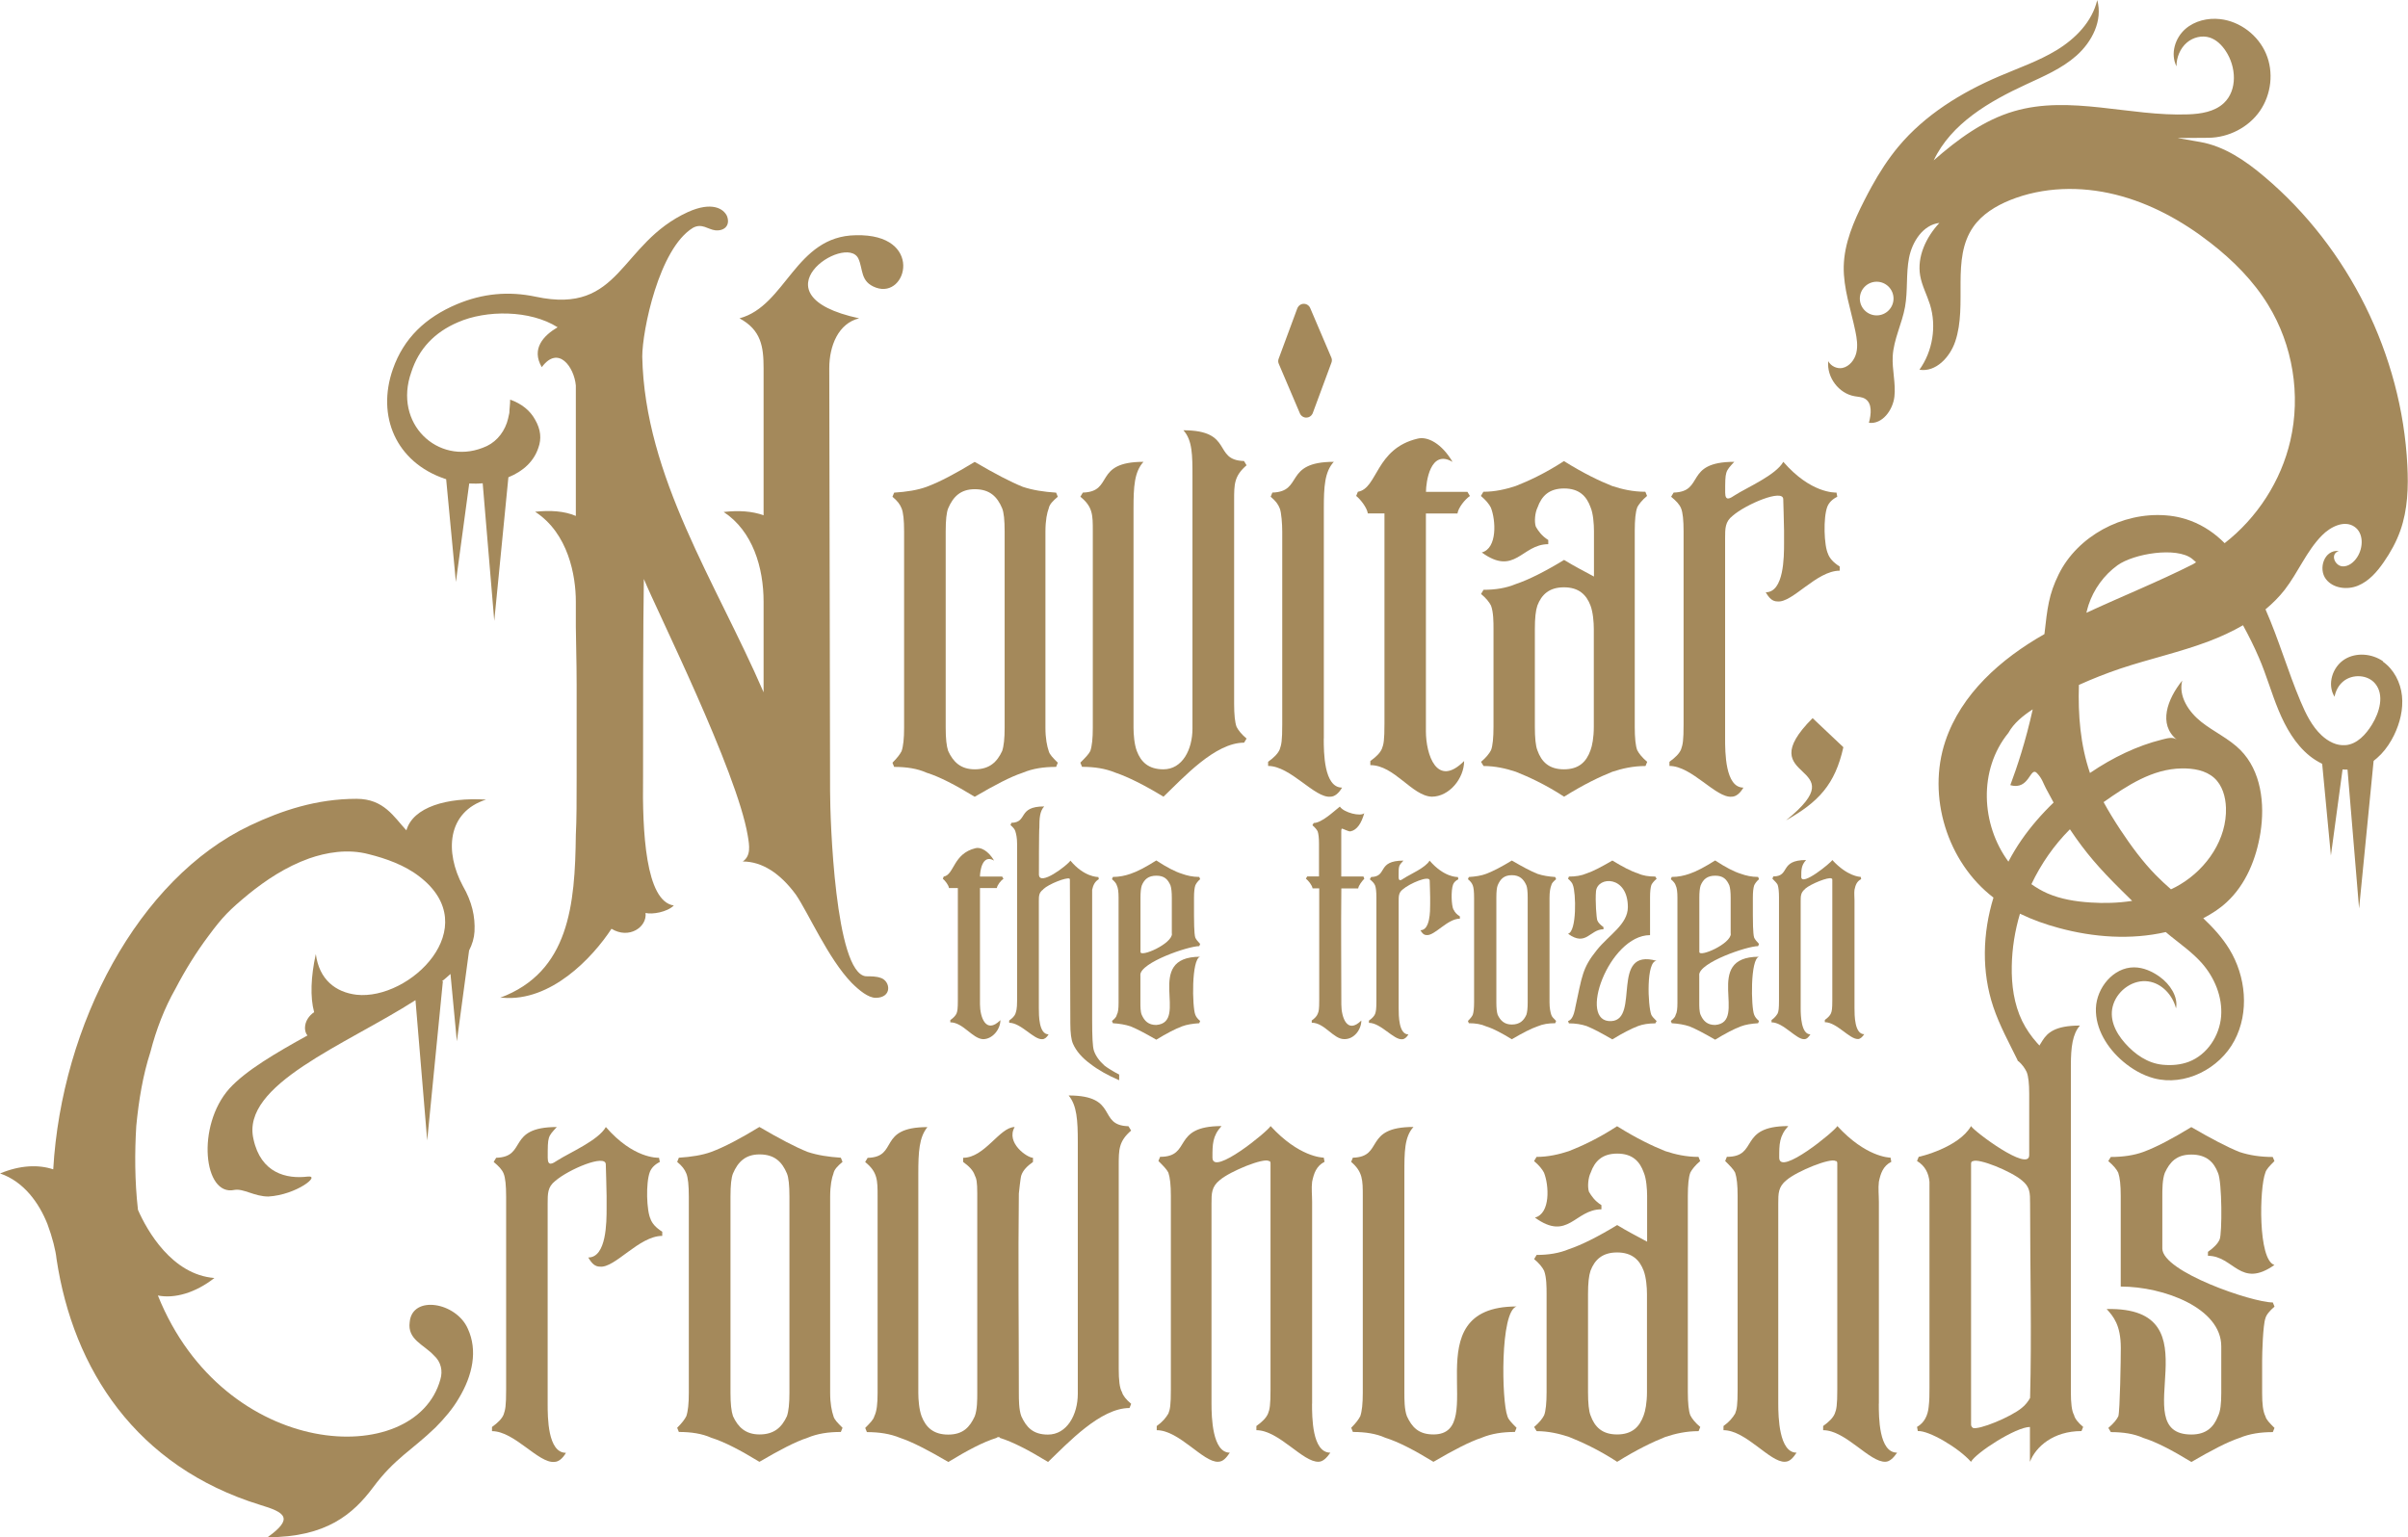 <?xml version="1.0" encoding="UTF-8"?>
<svg id="Ebene_2" data-name="Ebene 2" xmlns="http://www.w3.org/2000/svg" version="1.1" viewBox="0 0 328.85 210">
  <defs>
    <style>
      .cls-1 {
        fill: #a4895b;
        stroke-width: 0px;
      }
    </style>
  </defs>
  <path class="cls-1" d="M133.22,115.85c.72-.18,1.76.37,2.54,1.7-1.64-.97-1.93,1.52-1.93,2.18h3.03l.18.3c-.37.25-.84.85-.91,1.27h-2.3v15.86c0,1.7.78,4.18,2.79,2.18,0,1.27-1.09,2.6-2.36,2.6-1.46-.06-2.73-2.3-4.48-2.3v-.31c.43-.3.72-.61.85-.9.12-.31.18-.61.18-1.82v-15.31h-1.21c-.06-.43-.55-1.03-.84-1.27l.12-.3c1.45-.24,1.27-3.14,4.35-3.88"/>
  <path class="cls-1" d="M142.48,121.48c-.61.43-.61.91-.61,1.64v14.59c0,.97,0,3.57,1.33,3.57-.24.43-.55.66-.84.66-1.15.12-2.91-2.24-4.54-2.24v-.31c.43-.3.72-.61.84-.9.12-.37.24-.61.24-1.82v-21.43c0-.78-.12-1.33-.24-1.7-.06-.24-.3-.55-.66-.84l.12-.31c2.3-.06.78-2.24,4.48-2.24-.61.66-.66,1.64-.66,2.91-.06.18-.06,6.23-.06,6.36,0,1.76,3.94-1.27,4.3-1.87,1.87,2.24,3.69,2.24,3.82,2.24l.06.3c-.55.31-.78.84-.91,1.45v17.79c0,2.24.06,3.63.24,4.18.25.72.72,1.39,1.46,2.05.49.37,1.15.78,1.99,1.21v.78c-1.52-.66-2.85-1.39-3.94-2.24-1.15-.84-1.93-1.76-2.36-2.73-.25-.55-.37-1.52-.37-2.79l-.06-19.55c0-.12,0-.18-.06-.24-.43-.18-2.79.72-3.57,1.45"/>
  <path class="cls-1" d="M160.03,127.54v-4.9c0-.78-.06-1.33-.18-1.7-.37-.84-.84-1.33-1.93-1.33s-1.64.49-1.99,1.33c-.12.37-.18.9-.18,1.7v7.38c0,.78,4.3-1.09,4.3-2.48M155.74,133.16v3.81c0,.49,0,1.21.18,1.64.37.84.91,1.39,1.99,1.39,4.6-.37-1.87-9.32,5.99-9.32-1.21.3-1.09,6.9-.66,7.93.12.3.31.55.66.84l-.12.31c-.91.06-1.7.18-2.36.43-.97.37-2.12.97-3.51,1.82-1.46-.84-2.6-1.45-3.51-1.82-.72-.24-1.52-.37-2.42-.43l-.12-.31c.37-.3.61-.55.66-.84.18-.31.24-.85.24-1.64v-14.34c0-.78-.06-1.33-.24-1.7-.06-.25-.31-.55-.66-.84l.12-.31c.9,0,1.7-.18,2.42-.43.9-.3,2.05-.9,3.51-1.82,1.39.91,2.54,1.52,3.51,1.82.66.24,1.45.43,2.36.43l.12.31c-.37.31-.55.61-.66.84-.12.37-.18.9-.18,1.7v2.36c0,.49,0,2.6.18,3.09.12.24.31.49.66.85l-.12.3c-1.52,0-8.05,2.24-8.05,3.94"/>
  <path class="cls-1" d="M180.13,119.73v-4.47c0-.78-.06-1.33-.18-1.7-.12-.24-.37-.55-.72-.84l.18-.31c1.09,0,2.73-1.58,3.57-2.24.55.84,2.85,1.39,3.33.9-.37,1.33-.97,2.3-1.87,2.48-.3.06-.97-.37-1.21-.37-.06.12-.06.24-.06.43v6.11h3.03l.12.3c-.3.31-.78.91-.84,1.33h-2.3c-.06,6.05,0,9.74,0,15.86,0,1.7.78,4.12,2.73,2.18,0,1.27-1.03,2.6-2.36,2.54-1.46,0-2.66-2.24-4.41-2.24v-.31c.43-.3.72-.61.84-.97.12-.31.18-.55.18-1.76v-15.31h-.91c-.06-.43-.55-1.03-.91-1.33l.18-.3h1.64v.02Z"/>
  <path class="cls-1" d="M198.53,124.26c.12.31.37.61.84.91v.31c-1.7,0-3.45,2.36-4.54,2.24-.37,0-.61-.24-.85-.66,1.33,0,1.33-2.6,1.33-3.57v-.91c0-.55-.06-2.12-.06-2.3,0-.78-2.73.37-3.69,1.21-.55.43-.55.91-.55,1.64v14.59c0,.97,0,3.57,1.33,3.57-.25.43-.55.66-.85.66-1.15.12-2.91-2.24-4.54-2.24v-.31c.43-.3.72-.61.84-.9.12-.37.18-.61.18-1.82v-14.04c0-.84-.06-1.39-.18-1.7-.12-.3-.37-.55-.72-.84l.18-.31c2.3-.06.72-2.24,4.41-2.24-.66.72-.66.66-.66,2.24,0,.66.36.43.72.18.84-.55,2.97-1.45,3.51-2.42,1.99,2.3,3.75,2.24,3.87,2.24l.06.31c-.37.18-.61.43-.72.72-.3.78-.24,2.85.06,3.45"/>
  <path class="cls-1" d="M208.63,122.63c0-.84-.06-1.39-.18-1.7-.37-.84-.91-1.39-1.99-1.39s-1.58.55-1.93,1.39c-.12.31-.18.84-.18,1.7v14.28c0,.78.06,1.33.18,1.7.37.78.91,1.33,1.93,1.33,1.09,0,1.64-.55,1.99-1.33.12-.37.18-.9.18-1.7v-14.28ZM201.31,122.63c0-.84-.06-1.39-.18-1.7-.12-.3-.3-.55-.66-.84l.12-.3c.91-.06,1.7-.18,2.36-.43.97-.37,2.12-.97,3.51-1.82,1.45.84,2.6,1.46,3.51,1.82.72.24,1.52.37,2.42.43l.12.3c-.37.31-.61.55-.66.84-.12.31-.24.84-.24,1.7v14.28c0,.78.12,1.33.24,1.7.06.24.31.49.66.84l-.12.31c-.91,0-1.7.12-2.42.43-.91.31-2.05.91-3.51,1.76-1.39-.85-2.54-1.46-3.51-1.76-.66-.3-1.46-.43-2.36-.43l-.12-.31c.37-.37.55-.61.66-.84.12-.37.18-.9.18-1.7v-14.28Z"/>
  <path class="cls-1" d="M215.1,137.76c.97-4.47.97-5.51,2.97-7.99,1.64-2.06,4.24-3.51,4.24-5.87,0-4.35-4.12-4.24-4.35-2.18-.12,1.33.06,3.69.18,4,.12.31.43.61.84.91v.3c-1.87,0-2.36,2.42-4.84.61,1.21-.3,1.09-5.62.66-6.66-.06-.24-.3-.55-.66-.85l.12-.3c.91,0,1.7-.12,2.42-.43.91-.3,2.05-.91,3.51-1.76,1.39.84,2.54,1.46,3.51,1.76.66.31,1.46.43,2.36.43l.18.3c-.36.31-.61.61-.72.85-.12.37-.18.9-.18,1.7v5.15c-5.62,0-9.99,12.04-5.27,11.74,3.94-.24-.24-10.05,6.17-8.23-1.45,0-1.21,6.17-.72,7.39.12.24.37.49.72.84l-.18.31c-.91,0-1.7.12-2.36.37-.97.37-2.12.97-3.51,1.82-1.45-.84-2.6-1.45-3.51-1.82-.72-.24-1.52-.37-2.42-.37l-.12-.31c.55-.18.78-.84.97-1.7"/>
  <path class="cls-1" d="M236.35,127.54v-4.9c0-.78-.06-1.33-.18-1.7-.37-.84-.84-1.33-1.93-1.33s-1.64.49-1.99,1.33c-.12.37-.18.9-.18,1.7v7.38c0,.78,4.3-1.09,4.3-2.48M232.06,133.16v3.81c0,.49,0,1.21.18,1.64.37.84.91,1.39,1.99,1.39,4.6-.37-1.87-9.32,5.99-9.32-1.21.3-1.09,6.9-.66,7.93.12.3.31.55.66.84l-.12.31c-.91.06-1.7.18-2.36.43-.97.37-2.12.97-3.51,1.82-1.45-.84-2.6-1.45-3.51-1.82-.72-.24-1.52-.37-2.42-.43l-.12-.31c.36-.3.61-.55.66-.84.18-.31.24-.85.24-1.64v-14.34c0-.78-.06-1.33-.24-1.7-.06-.25-.31-.55-.66-.84l.12-.31c.91,0,1.7-.18,2.42-.43.9-.3,2.05-.9,3.51-1.82,1.39.91,2.54,1.52,3.51,1.82.66.24,1.45.43,2.36.43l.12.31c-.36.31-.55.61-.66.84-.12.37-.18.9-.18,1.7v2.36c0,.49,0,2.6.18,3.09.12.24.31.49.66.85l-.12.3c-1.52,0-8.05,2.24-8.05,3.94"/>
  <path class="cls-1" d="M246.52,121.42c-.61.49-.61.97-.61,1.7v14.59c0,.97.06,3.57,1.33,3.57-.24.37-.49.66-.84.66-1.09.06-2.85-2.3-4.47-2.3v-.31c.43-.31.66-.61.84-.91.12-.3.18-.61.18-1.76v-14.1c0-.78-.06-1.33-.18-1.7-.12-.24-.37-.49-.72-.84l.12-.31c2.36,0,.78-2.24,4.48-2.24-.66.72-.66,1.33-.66,2.3,0,1.39,4.06-1.93,4.24-2.3,2.06,2.24,3.75,2.3,3.88,2.3l.06.31c-.61.31-.78.84-.91,1.45-.06.49,0,.97,0,1.45v14.71c0,.97,0,3.57,1.33,3.57-.24.37-.55.66-.84.66-1.15.06-2.91-2.3-4.54-2.3v-.31c.43-.31.72-.61.84-.91.12-.3.18-.61.18-1.76v-16.47c0-.06,0-.18-.12-.18-.37-.24-2.79.72-3.57,1.39"/>
  <path class="cls-1" d="M66.39,109.22c-5.34-.34-9.99,1.02-10.89,4.2-1.7-1.82-3.06-4.31-6.81-4.31-5.45,0-10.21,1.59-14.52,3.63-15.32,7.26-25.76,27.24-26.9,46.98-2.05-.68-4.54-.57-7.26.56,3.29,1.13,5.34,4.08,6.47,6.92.68,1.82,1.13,3.63,1.24,4.76,2.27,15.09,10.89,28.37,27.8,33.59,3.41,1.02,4.65,1.82,1.02,4.42,8.05,0,11.69-3.18,14.41-6.81,2.95-3.97,5.34-5.1,8.51-8.17,1.24-1.24,2.39-2.61,3.18-3.97,1.93-3.18,2.61-6.58,1.25-9.53-1.59-3.63-7.6-4.65-7.94-.91-.34,2.39,1.93,3.07,3.29,4.54,1.02.91,1.24,2.16.9,3.29-3.4,12.37-29.5,11.12-38.58-11.46,2.27.45,5.1-.34,7.72-2.39-5.79-.45-9.2-6.47-10.44-9.31-.45-3.97-.45-7.83-.23-11.46.34-3.52.9-6.92,1.93-10.1.79-3.07,1.93-6.02,3.41-8.62,1.36-2.61,2.84-4.99,4.54-7.26,1.93-2.61,2.84-3.52,5.45-5.68,2.39-1.93,5.1-3.74,8.28-4.88,2.27-.79,5.22-1.36,8.17-.57,2.27.57,4.88,1.47,6.92,3.07,8.97,6.92-1.36,16.91-8.62,16.12-2.84-.34-5.1-2.05-5.56-5.56-.68,3.07-.79,5.9-.23,7.94-.68.45-1.25,1.24-1.25,2.16,0,.34.11.79.34,1.02-4.31,2.39-8.39,4.76-10.67,7.26-4.54,5.1-3.52,14.75.68,13.84,1.25-.23,2.73.9,4.65.9,3.86-.23,7.26-2.95,5.34-2.72-2.84.34-6.36-.45-7.37-5.1-1.77-7.49,12.59-12.89,22.12-19l1.6,19.16,2.14-21.73h-.13c.41-.33.8-.67,1.17-1.01l.87,9.2,1.67-12.4c.43-.84.69-1.7.74-2.58.11-2.05-.34-4.08-1.59-6.24-2.5-4.65-2.16-10.1,3.18-11.8"/>
  <path class="cls-1" d="M88.86,166.54c-.57-1.13-.68-4.99-.11-6.47.23-.57.68-1.02,1.36-1.36l-.11-.57c-.23,0-3.52.11-7.26-4.2-1.02,1.82-4.99,3.52-6.58,4.54-.68.45-1.36.9-1.36-.34,0-2.95,0-2.84,1.24-4.2-6.92,0-3.97,4.08-8.28,4.2l-.34.57c.68.57,1.13,1.02,1.36,1.59.23.57.34,1.59.34,3.18v26.33c0,2.27-.11,2.73-.34,3.4-.23.57-.79,1.13-1.59,1.7v.57c3.07,0,6.36,4.42,8.51,4.2.57,0,1.13-.45,1.59-1.24-2.5,0-2.5-4.88-2.5-6.7v-27.35c0-1.36,0-2.27,1.02-3.07,1.82-1.59,6.92-3.75,6.92-2.27,0,.34.11,3.29.11,4.31v1.7c0,1.82,0,6.7-2.5,6.7.45.79.9,1.25,1.59,1.25,2.05.23,5.34-4.2,8.51-4.2v-.57c-.91-.57-1.36-1.13-1.59-1.7"/>
  <path class="cls-1" d="M107.81,190.25c0,1.47-.11,2.5-.34,3.18-.68,1.47-1.7,2.5-3.74,2.5-1.93,0-2.95-1.02-3.63-2.5-.23-.68-.34-1.7-.34-3.18v-26.78c0-1.59.11-2.61.34-3.18.68-1.59,1.7-2.61,3.63-2.61,2.05,0,3.07,1.02,3.74,2.61.23.57.34,1.59.34,3.18v26.78ZM113.82,160.29c.11-.57.57-1.02,1.24-1.59l-.23-.57c-1.7-.11-3.18-.34-4.54-.79-1.7-.68-3.86-1.82-6.58-3.41-2.61,1.59-4.76,2.73-6.58,3.41-1.24.45-2.72.68-4.42.79l-.23.57c.68.57,1.02,1.02,1.25,1.59.23.57.34,1.59.34,3.18v26.78c0,1.47-.11,2.5-.34,3.18-.23.45-.57.91-1.25,1.59l.23.57c1.7,0,3.18.23,4.42.79,1.82.57,3.97,1.7,6.58,3.29,2.72-1.59,4.87-2.73,6.58-3.29,1.36-.57,2.84-.79,4.54-.79l.23-.57c-.68-.68-1.13-1.13-1.24-1.59-.23-.68-.45-1.7-.45-3.18v-26.78c0-1.59.23-2.61.45-3.18"/>
  <path class="cls-1" d="M154.45,154.39l-.34-.56c-4.31-.11-1.24-4.2-8.17-4.2,1.13,1.36,1.25,3.4,1.25,6.36v34.39c0,2.84-1.47,5.57-4.08,5.57-2.05,0-2.95-1.02-3.63-2.5-.34-.91-.34-2.27-.34-3.18,0-9.08-.11-18.16,0-27.24,0,0,.23-2.27.34-2.5.23-.68.79-1.25,1.59-1.82v-.57c-.79,0-3.75-2.05-2.5-4.2-2.05,0-4.08,4.2-7.04,4.2v.57c.79.57,1.36,1.13,1.59,1.82.23.45.34.9.34,2.5v27.24c0,.91,0,2.27-.34,3.18-.68,1.47-1.59,2.5-3.63,2.5s-3.06-1.02-3.63-2.5c-.34-.91-.45-2.27-.45-3.18v-29.96c0-2.95.11-4.99,1.25-6.36-6.92,0-3.86,4.08-8.17,4.2l-.34.57c1.7,1.36,1.7,2.5,1.7,4.65v26.9c0,1.47-.11,2.5-.45,3.18-.11.45-.57.91-1.24,1.59l.23.57c1.7,0,3.18.23,4.54.79,1.7.57,3.86,1.7,6.58,3.29,2.61-1.59,4.76-2.73,6.58-3.29.07-.07.15-.11.23-.11.11,0,.23,0,.23.11,1.82.57,3.97,1.7,6.58,3.29,2.72-2.61,7.15-7.37,11.12-7.37l.23-.57c-.68-.57-1.13-1.13-1.25-1.59-.34-.57-.45-1.7-.45-3.18v-27.8c0-2.16,0-3.29,1.7-4.76"/>
  <path class="cls-1" d="M179.19,191.73v-27.58c0-.91-.11-1.82,0-2.73.23-1.13.57-2.16,1.7-2.73l-.11-.57c-.23,0-3.41-.11-7.26-4.31-.34.68-7.94,6.92-7.94,4.31,0-1.82,0-2.95,1.24-4.31-6.92,0-3.97,4.2-8.39,4.2l-.23.57c.68.68,1.13,1.13,1.36,1.59.23.68.34,1.7.34,3.18v26.44c0,2.16-.11,2.73-.34,3.29-.34.57-.79,1.13-1.59,1.7v.57c3.07,0,6.36,4.42,8.39,4.31.68,0,1.13-.56,1.59-1.24-2.39,0-2.5-4.88-2.5-6.7v-27.35c0-1.36,0-2.27,1.13-3.18,1.47-1.25,6.02-3.07,6.7-2.61.23,0,.23.23.23.34v30.87c0,2.16-.11,2.73-.34,3.29-.23.57-.79,1.13-1.59,1.7v.57c3.07,0,6.36,4.42,8.51,4.31.57,0,1.13-.56,1.59-1.24-2.5,0-2.5-4.88-2.5-6.7"/>
  <path class="cls-1" d="M207.11,178.45c-14.41,0-3.52,17.48-11.35,17.48-2.05,0-2.95-1.02-3.63-2.5-.34-.91-.34-2.27-.34-3.18v-29.96c0-2.95,0-4.99,1.24-6.36-6.92,0-3.97,4.08-8.28,4.2l-.23.57c1.59,1.36,1.59,2.5,1.59,4.65v26.9c0,1.47-.11,2.5-.34,3.18-.23.45-.57.91-1.24,1.59l.23.57c1.7,0,3.18.23,4.42.79,1.82.57,3.97,1.7,6.58,3.29,2.73-1.59,4.88-2.72,6.58-3.29,1.36-.56,2.84-.79,4.54-.79l.23-.57c-.68-.68-1.13-1.13-1.25-1.59-.79-2.05-1.02-14.3,1.25-14.98"/>
  <path class="cls-1" d="M224.92,190.14c0,1.47-.23,2.61-.45,3.18-.57,1.59-1.59,2.61-3.63,2.61s-3.06-1.02-3.63-2.61c-.23-.57-.34-1.7-.34-3.18v-13.39c0-1.47.11-2.5.34-3.18.56-1.47,1.59-2.5,3.63-2.5s3.07,1.02,3.63,2.5c.34.91.45,2.27.45,3.18v13.39ZM230.83,160.18c.23-.45.68-1.02,1.36-1.59l-.23-.57c-1.7,0-3.18-.34-4.54-.79-1.7-.68-3.86-1.7-6.58-3.4-2.61,1.7-4.87,2.73-6.58,3.4-1.36.45-2.84.79-4.42.79l-.34.57c.68.57,1.13,1.13,1.36,1.59.68,1.7.91,5.56-1.24,6.13,4.53,3.29,5.45-1.13,9.08-1.13v-.57c-.91-.57-1.36-1.25-1.7-1.82-.23-.68-.11-1.93.23-2.61.56-1.59,1.59-2.61,3.63-2.61s3.07,1.02,3.63,2.61c.34.79.45,2.27.45,3.18v6.24c-1.24-.68-2.61-1.36-4.09-2.27-2.61,1.59-4.87,2.72-6.58,3.29-1.36.57-2.84.79-4.42.79l-.34.57c.68.56,1.13,1.13,1.36,1.59.34.91.34,2.27.34,3.18v13.39c0,1.47-.11,2.61-.34,3.18-.23.45-.68,1.02-1.36,1.59l.34.57c1.59,0,3.07.34,4.42.79,1.7.68,3.97,1.7,6.58,3.4,2.73-1.7,4.88-2.72,6.58-3.4,1.36-.45,2.84-.79,4.54-.79l.23-.57c-.68-.56-1.13-1.13-1.36-1.59-.23-.57-.34-1.7-.34-3.18v-26.79c0-1.47.11-2.61.34-3.18"/>
  <path class="cls-1" d="M256.59,191.73v-27.58c0-.91-.11-1.82,0-2.73.23-1.13.57-2.16,1.7-2.73l-.11-.57c-.23,0-3.4-.11-7.26-4.31-.34.68-7.94,6.92-7.94,4.31,0-1.82,0-2.95,1.24-4.31-6.92,0-3.97,4.2-8.39,4.2l-.23.57c.68.68,1.13,1.13,1.36,1.59.23.68.34,1.7.34,3.18v26.44c0,2.16-.11,2.73-.34,3.29-.34.57-.79,1.13-1.59,1.7v.57c3.07,0,6.36,4.42,8.39,4.31.68,0,1.13-.56,1.59-1.24-2.39,0-2.5-4.88-2.5-6.7v-27.35c0-1.36,0-2.27,1.13-3.18,1.47-1.25,6.02-3.07,6.7-2.61.23,0,.23.23.23.34v30.87c0,2.16-.11,2.73-.34,3.29-.23.57-.79,1.13-1.59,1.7v.57c3.07,0,6.36,4.42,8.51,4.31.57,0,1.13-.56,1.59-1.24-2.5,0-2.5-4.88-2.5-6.7"/>
  <path class="cls-1" d="M277.24,190.94c-.23.45-.68,1.02-1.13,1.36-1.47,1.24-5.91,3.07-6.7,2.73-.11-.11-.23-.23-.23-.45v-35.63c0-.23.11-.34.23-.34.79-.45,5.22,1.36,6.7,2.61,1.13.9,1.13,1.7,1.13,3.18,0,8.74.23,17.82,0,26.56M283.26,193.31c-.34-.57-.45-1.7-.45-3.18v-44.6c0-2.5.23-4.31,1.24-5.45-6.92,0-3.97,4.08-8.28,4.2l-.23.57c.68.57,1.02,1.13,1.24,1.59.23.57.34,1.59.34,2.95v8.39c0,2.39-7.6-3.29-7.94-3.97-1.7,2.95-7.04,4.2-7.15,4.2l-.23.57c1.13.68,1.59,1.7,1.7,2.84v28.14c0,.91,0,1.7-.11,2.61-.11,1.13-.57,2.16-1.59,2.73l.11.57c1.47-.11,5.56,2.27,7.26,4.2.68-1.24,6.13-4.76,8.05-4.76v4.76c.79-2.05,3.18-4.2,7.04-4.2l.23-.57c-.68-.56-1.13-1.13-1.24-1.59"/>
  <path class="cls-1" d="M301.53,170.96v.57c3.52,0,4.42,4.54,9.08,1.25-2.27-.68-2.05-10.55-1.24-12.6.11-.45.57-.91,1.24-1.59l-.23-.56c-1.7,0-3.18-.23-4.54-.68-1.7-.68-3.86-1.82-6.58-3.4-2.61,1.59-4.76,2.73-6.58,3.4-1.24.45-2.73.68-4.42.68l-.34.56c.79.68,1.13,1.13,1.36,1.59.23.68.34,1.7.34,3.18v12.37c5.9,0,13.73,2.95,13.73,8.17v6.36c0,1.47-.11,2.5-.45,3.18-.57,1.47-1.59,2.5-3.63,2.5-9.31,0,3.74-17.48-11.57-17.14.91,1.02,1.93,2.16,1.93,5.34,0,1.47-.11,8.62-.34,9.31-.23.45-.57.91-1.36,1.59l.34.57c1.7,0,3.18.23,4.42.79,1.82.57,3.97,1.7,6.58,3.29,2.73-1.59,4.88-2.72,6.58-3.29,1.36-.56,2.84-.79,4.54-.79l.23-.57c-.68-.68-1.13-1.13-1.24-1.59-.34-.68-.45-1.7-.45-3.18v-4.42c0-1.02.11-4.88.45-5.79.11-.45.57-1.02,1.24-1.59l-.23-.57c-2.84,0-15.09-4.2-15.09-7.37v-7.15c0-.9,0-2.27.34-3.18.68-1.47,1.59-2.5,3.63-2.5s3.07,1.02,3.63,2.5c.57,1.24.57,8.28.23,9.08-.23.57-.79,1.13-1.59,1.7"/>
  <path class="cls-1" d="M120.29,133.58c-.57-.23-1.36-.23-2.05-.23-4.2-.45-4.88-21.45-4.88-25.3l-.11-57.76c0-3.07,1.25-6.13,4.08-6.81-14.75-3.18-1.82-11.69-.11-8.17.68,1.47.23,3.18,2.39,3.97,4.31,1.59,6.58-7.38-2.73-7.15-8.28.11-9.53,9.65-15.89,11.35,2.95,1.59,3.29,3.86,3.29,6.81v20.09c-1.59-.57-3.41-.68-5.45-.45,3.97,2.61,5.45,7.6,5.45,12.26v12.37c-6.47-14.98-16.23-29.39-16.57-45.85,0-3.52,2.27-14.75,6.92-17.59,1.24-.68,2.05.23,3.07.34,1.24.11,2.05-.68,1.59-1.93-.45-1.02-2.05-2.05-5.34-.57-9.42,4.31-9.08,14.07-20.77,11.57-3.74-.79-7.26-.45-10.78,1.02-4.31,1.82-7.26,4.65-8.74,8.85-2.27,6.47.45,12.71,7.04,14.98.08.03.15.04.23.07l1.33,14.04,1.82-13.45c.61.03,1.23.03,1.84-.03l1.58,18.79,1.93-19.61c2.07-.84,3.49-2.21,4.09-4.02.45-1.24.34-2.5-.45-3.86-.68-1.24-1.82-2.16-3.4-2.73,0,.68-.11,1.36-.11,1.82-.11.57-.23,1.02-.34,1.36-.56,1.59-1.7,2.84-3.29,3.4-6.13,2.39-12.26-3.29-9.76-10.33,1.02-3.18,3.18-5.45,6.36-6.81,3.86-1.7,9.87-1.7,13.62.68-1.93,1.13-3.63,2.95-2.16,5.45,2.27-3.07,4.42,0,4.65,2.5v17.82c-1.59-.68-3.52-.79-5.56-.57,4.54,2.95,5.56,8.74,5.56,12.26v3.4c0,1.59.11,4.65.11,7.94v12.6c0,3.07,0,5.91-.11,7.94-.11,9.54-.9,18.72-10.33,22.24h.34c6.58.57,12.26-5.45,14.86-9.42,2.39,1.47,4.88-.23,4.65-2.16.9.23,2.95-.11,3.86-1.02-3.86-.57-4.31-10.1-4.2-17.59,0-7.37,0-21.11.11-27.01,1.7,4.2,12.71,26.21,14.19,35.07.23,1.36.45,2.73-.68,3.52,2.61,0,5.1,1.59,7.26,4.54,1.7,2.5,4.42,8.74,7.6,12.03,1.02,1.02,2.27,2.05,3.29,2.05,2.27,0,2.05-2.27.68-2.73"/>
  <path class="cls-1" d="M137.2,99.4c0,1.47-.11,2.5-.34,3.18-.68,1.47-1.7,2.5-3.74,2.5-1.93,0-2.95-1.02-3.63-2.5-.23-.68-.34-1.7-.34-3.18v-26.79c0-1.59.11-2.61.34-3.18.68-1.59,1.7-2.61,3.63-2.61,2.05,0,3.07,1.02,3.74,2.61.23.57.34,1.59.34,3.18v26.79ZM143.22,69.44c.11-.57.57-1.02,1.24-1.59l-.23-.56c-1.7-.11-3.18-.34-4.54-.79-1.7-.68-3.86-1.82-6.58-3.41-2.61,1.59-4.76,2.73-6.58,3.41-1.24.45-2.72.68-4.42.79l-.23.56c.68.57,1.02,1.02,1.25,1.59.23.57.34,1.59.34,3.18v26.79c0,1.47-.11,2.5-.34,3.18-.23.45-.57.9-1.25,1.59l.23.57c1.7,0,3.18.23,4.42.79,1.82.57,3.97,1.7,6.58,3.29,2.73-1.59,4.88-2.73,6.58-3.29,1.36-.57,2.84-.79,4.54-.79l.23-.57c-.68-.68-1.13-1.13-1.24-1.59-.23-.68-.45-1.7-.45-3.18v-26.79c0-1.59.23-2.61.45-3.18"/>
  <path class="cls-1" d="M170.23,63.54l-.34-.57c-4.31-.11-1.36-4.2-8.28-4.2,1.24,1.36,1.24,3.4,1.24,6.36v34.39c0,2.84-1.36,5.56-3.97,5.56-2.05,0-3.07-1.02-3.63-2.5-.34-.9-.45-2.27-.45-3.18v-29.96c0-2.95.11-4.99,1.36-6.36-6.92,0-3.97,4.08-8.28,4.2l-.34.57c1.7,1.36,1.7,2.5,1.7,4.65v26.9c0,1.47-.11,2.5-.34,3.18-.23.45-.68.91-1.36,1.59l.23.57c1.7,0,3.18.23,4.54.79,1.7.57,3.97,1.7,6.58,3.29,2.73-2.61,7.04-7.38,11.01-7.38l.34-.56c-.68-.57-1.13-1.13-1.36-1.59-.23-.57-.34-1.7-.34-3.18v-27.8c0-2.16,0-3.29,1.7-4.76"/>
  <path class="cls-1" d="M180.79,100.87v-31.43c0-2.95.11-4.99,1.36-6.36-6.92,0-4.08,4.08-8.39,4.2l-.23.57c.68.57,1.02,1.02,1.24,1.59.23.57.34,2.16.34,3.18v26.33c0,2.27-.11,2.73-.34,3.4-.23.57-.79,1.13-1.59,1.7v.57c3.07,0,6.36,4.42,8.51,4.2.57,0,1.13-.45,1.59-1.24-2.5,0-2.5-4.88-2.5-6.7"/>
  <path class="cls-1" d="M194.74,67.17c0-1.24.57-5.9,3.63-4.08-1.47-2.5-3.4-3.52-4.76-3.18-5.79,1.36-5.45,6.81-8.17,7.26l-.23.57c.57.45,1.47,1.59,1.59,2.39h2.27v28.71c0,2.27-.11,2.84-.34,3.41-.23.57-.79,1.13-1.59,1.7v.56c3.29,0,5.68,4.2,8.39,4.31,2.39,0,4.42-2.5,4.42-4.87-3.74,3.74-5.22-.91-5.22-4.08v-29.73h4.31c.11-.79,1.02-1.93,1.7-2.39l-.34-.57h-5.68,0Z"/>
  <path class="cls-1" d="M217.66,99.29c0,1.47-.23,2.61-.45,3.18-.56,1.59-1.59,2.61-3.63,2.61s-3.07-1.02-3.63-2.61c-.23-.57-.34-1.7-.34-3.18v-13.39c0-1.47.11-2.5.34-3.18.56-1.47,1.59-2.5,3.63-2.5s3.07,1.02,3.63,2.5c.34.91.45,2.27.45,3.18v13.39ZM223.57,69.33c.23-.45.68-1.02,1.36-1.59l-.23-.57c-1.7,0-3.18-.34-4.54-.79-1.7-.68-3.86-1.7-6.58-3.4-2.61,1.7-4.87,2.73-6.58,3.4-1.36.45-2.84.79-4.42.79l-.34.57c.68.57,1.13,1.13,1.36,1.59.68,1.7.91,5.56-1.24,6.13,4.53,3.29,5.45-1.13,9.08-1.13v-.57c-.91-.57-1.36-1.24-1.7-1.82-.23-.68-.11-1.93.23-2.61.56-1.59,1.59-2.61,3.63-2.61s3.07,1.02,3.63,2.61c.34.79.45,2.27.45,3.18v6.24c-1.24-.68-2.61-1.36-4.08-2.27-2.61,1.59-4.87,2.72-6.58,3.29-1.36.57-2.84.79-4.42.79l-.34.57c.68.56,1.13,1.13,1.36,1.59.34.91.34,2.27.34,3.18v13.39c0,1.47-.11,2.61-.34,3.18-.23.45-.68,1.02-1.36,1.59l.34.57c1.59,0,3.07.34,4.42.79,1.7.68,3.97,1.7,6.58,3.4,2.73-1.7,4.88-2.72,6.58-3.4,1.36-.45,2.84-.79,4.54-.79l.23-.57c-.68-.57-1.13-1.13-1.36-1.59-.23-.57-.34-1.7-.34-3.18v-26.79c0-1.47.11-2.61.34-3.18"/>
  <path class="cls-1" d="M249.66,75.68c-.57-1.13-.68-4.99-.11-6.47.23-.57.68-1.02,1.36-1.36l-.11-.57c-.23,0-3.52.11-7.26-4.2-1.02,1.82-4.99,3.52-6.58,4.54-.68.45-1.36.91-1.36-.34,0-2.95,0-2.84,1.24-4.2-6.92,0-3.97,4.08-8.28,4.2l-.34.57c.68.57,1.13,1.02,1.36,1.59.23.57.34,1.59.34,3.18v26.33c0,2.27-.11,2.73-.34,3.4-.23.57-.79,1.13-1.59,1.7v.57c3.07,0,6.36,4.42,8.51,4.2.57,0,1.13-.45,1.59-1.24-2.5,0-2.5-4.88-2.5-6.7v-27.35c0-1.36,0-2.27,1.02-3.07,1.82-1.59,6.92-3.74,6.92-2.27,0,.34.11,3.29.11,4.31v1.7c0,1.82,0,6.7-2.5,6.7.45.79.91,1.25,1.59,1.25,2.05.23,5.34-4.2,8.51-4.2v-.57c-.91-.57-1.36-1.13-1.59-1.7"/>
  <path class="cls-1" d="M177.17,42.11l-2.55,6.89c-.09.23-.08.48.02.7l2.88,6.76c.15.36.51.59.89.58.34,0,.65-.2.81-.49.03-.04.04-.09.06-.13l2.55-6.89c.09-.23.08-.48-.02-.7l-2.88-6.75c-.15-.36-.51-.59-.89-.58-.39,0-.73.26-.87.62"/>
  <path class="cls-1" d="M251.74,102.06c-1.13,5.1-3.4,7.49-7.83,9.99,9.99-8.05-5.22-5.1,3.63-13.96,0,0,4.2,3.97,4.2,3.97Z"/>
  <path class="cls-1" d="M299.5,77.06c-4.73,2.39-9.74,4.4-14.57,6.64.09-.36.18-.71.29-1.06.71-2.16,2.12-4.1,3.96-5.43,2.21-1.59,8.05-2.56,10.18-.89.18.14.37.32.55.48-.14.09-.28.18-.41.26M289.68,121.57c.5.49,1,.99,1.5,1.48-1.88.29-3.82.35-5.72.22-2-.13-4.02-.45-5.86-1.25-.77-.34-1.5-.77-2.18-1.25,1.32-2.77,3.09-5.33,5.26-7.5,2.14,3.2,3.99,5.32,7,8.3M297.92,104.96c1.59-.03,3.29.24,4.47,1.3,1.11,1.01,1.55,2.57,1.6,4.07.14,4.24-2.57,8.26-6.21,10.45-.42.26-.86.49-1.3.69-.72-.63-1.41-1.27-2.07-1.94-1.83-1.87-3.39-4.01-4.84-6.19-.81-1.23-1.59-2.49-2.29-3.78,3.23-2.27,6.67-4.54,10.65-4.6M274.28,117.69c-3.72-5.04-4.14-12.51,0-17.59.72-1.31,1.99-2.35,3.32-3.21-.96,4.35-2.13,7.87-3.06,10.35,2.62.76,2.69-2.61,3.63-1.65.72.74.85,1.37,1.24,2.1.21.38.62,1.17,1.04,1.93-1.64,1.58-3.12,3.29-4.37,5.09-.66.95-1.26,1.95-1.8,2.98M256.29,43.08c-1.27,0-2.3-1.03-2.3-2.3s1.03-2.3,2.3-2.3,2.3,1.03,2.3,2.3-1.03,2.3-2.3,2.3M325.44,90.32c-1.52-1.05-3.65-1.24-5.22-.28-1.68,1.03-2.46,3.43-1.4,5.13.15-.81.55-1.58,1.19-2.1,1.25-1.04,3.36-.94,4.38.33,1.25,1.55.58,3.88-.46,5.57-.83,1.35-2.02,2.66-3.59,2.81-1.22.12-2.4-.51-3.3-1.35-1.32-1.24-2.14-2.92-2.85-4.6-1.75-4.14-2.99-8.49-4.8-12.6.96-.8,1.85-1.68,2.62-2.67,1.84-2.38,2.98-5.28,5.08-7.42,1.17-1.19,3.06-2.14,4.44-1.2,1.28.86,1.23,2.85.39,4.15-.46.72-1.23,1.35-2.07,1.26-.99-.1-1.69-1.69-.44-2.09-2-.22-2.86,2.43-1.76,3.85.98,1.27,2.91,1.49,4.38.88,1.48-.61,2.59-1.88,3.5-3.2.94-1.35,1.74-2.8,2.28-4.34,1-2.83,1.11-5.91.95-8.91-.76-15.05-7.99-29.66-19.5-39.39-2.57-2.18-5.48-4.18-8.8-4.76l-3.09-.54c2.12-.02,4.24-.03,4.24-.03,2.74-.03,5.45-1.41,7.01-3.66,1.56-2.25,1.92-5.31.84-7.83-1.07-2.52-3.54-4.41-6.26-4.72-1.69-.19-3.48.23-4.76,1.35-1.41,1.24-2.06,3.38-1.21,5.1,0-1.22.5-2.46,1.43-3.25.85-.72,2.06-1.02,3.12-.68.91.3,1.63,1.01,2.16,1.81,1.45,2.15,1.65,5.36-.24,7.14-1.27,1.19-3.14,1.48-4.89,1.54-7.96.3-16.12-2.67-23.76-.43-4.15,1.21-7.72,3.86-10.97,6.71,2.4-5.05,7.59-8.05,12.66-10.39,2.39-1.11,4.86-2.16,6.83-3.91,2.13-1.89,3.62-4.79,2.84-7.59-.7,2.97-2.99,5.29-5.58,6.86-2.44,1.48-5.16,2.41-7.79,3.54-5.2,2.22-10.15,5.27-13.77,9.6-1.41,1.69-2.61,3.55-3.67,5.48-.36.64-.69,1.29-1.02,1.93-1.43,2.81-2.72,5.81-2.79,8.97-.06,3,.98,5.9,1.59,8.85.2.97.36,1.98.13,2.95-.23.96-.94,1.87-1.9,2.07-.75.15-1.6-.27-1.93-.93-.24,2.19,1.43,4.42,3.6,4.79.48.09.99.09,1.41.34,1.03.61.85,2.13.54,3.29,1.83.23,3.26-1.72,3.48-3.56.21-1.83-.33-3.68-.23-5.53.13-2.32,1.27-4.45,1.68-6.73.4-2.22.12-4.52.55-6.72s1.91-4.5,4.14-4.76c-1.8,1.94-3.07,4.59-2.62,7.2.24,1.37.92,2.62,1.34,3.95.92,2.97.37,6.37-1.44,8.9,2.23.37,4.17-1.71,4.89-3.86,1.71-5.06-.6-11.26,2.46-15.65,1.2-1.72,3.07-2.86,5.01-3.65,4.53-1.83,9.66-1.94,14.41-.76,4.75,1.18,9.13,3.59,12.99,6.6,3.06,2.38,5.85,5.17,7.87,8.48,3.36,5.47,4.47,12.28,3.02,18.54-1.27,5.51-4.52,10.52-8.97,13.99-1.27-1.28-2.79-2.36-4.65-3.06-.66-.25-1.86-.63-3.39-.74-5.99-.46-12.07,2.88-14.62,8.05-1.37,2.78-1.55,4.63-1.95,8.17-5.96,3.38-11.37,8.18-13.53,14.62-2.53,7.54.26,16.54,6.57,21.37-1.49,4.87-1.64,10.12-.02,14.94.86,2.56,2.17,4.93,3.36,7.36h5.26c-1.93-1.5-3.61-3.26-4.68-5.44-1.12-2.31-1.47-4.93-1.42-7.5.04-2.43.43-4.84,1.12-7.16,1.7.83,3.49,1.46,5.31,1.95,4.74,1.29,9.85,1.65,14.6.56.22.18.43.37.66.55,1.45,1.17,2.99,2.26,4.23,3.65,1.77,1.99,2.88,4.66,2.67,7.32-.22,2.66-1.9,5.23-4.4,6.19-1.13.43-2.38.53-3.59.41-2.04-.2-3.77-1.41-5.13-2.94-1.36-1.53-2.25-3.43-1.58-5.37s2.74-3.37,4.76-3.07c1.85.26,3.32,1.87,3.78,3.68.32-1.59-.83-3.31-2.21-4.3-1.03-.75-2.26-1.3-3.53-1.3-2.81,0-5.1,2.78-5.2,5.59-.09,2.81,1.56,5.45,3.71,7.27,1.23,1.04,2.65,1.87,4.21,2.29,4.23,1.12,8.96-1.29,11-5.15,2.05-3.86,1.58-8.78-.71-12.51-.97-1.58-2.21-2.93-3.55-4.2,1.15-.6,2.24-1.3,3.19-2.18,2.64-2.43,4.06-5.96,4.62-9.49.63-3.98.1-8.45-2.74-11.31-1.55-1.56-3.61-2.47-5.34-3.84-1.72-1.36-3.15-3.52-2.6-5.64-2.05,2.55-3.3,5.97-.76,8.05-.58-.41-1.36-.15-2.05.02-3.27.81-6.65,2.41-9.79,4.55-1.31-3.84-1.64-7.93-1.51-12.03,1.86-.84,3.76-1.59,5.69-2.24,3.99-1.33,8.12-2.23,12.06-3.72,1.6-.61,3.18-1.33,4.66-2.19.78,1.43,1.53,2.92,2.17,4.42,1.02,2.34,1.7,4.82,2.68,7.18s2.28,4.66,4.27,6.26c1.99,1.59,4.78,2.38,7.18,1.49,1.97-.73,3.42-2.47,4.34-4.36.8-1.66,1.26-3.52,1.07-5.35s-1.11-3.63-2.62-4.68"/>
  <polygon class="cls-1" points="320.36 102.35 322.17 124.09 324.31 102.35 320.36 102.35"/>
  <polygon class="cls-1" points="316.89 101.8 318.32 116.86 320.36 101.8 316.89 101.8"/>
</svg>
